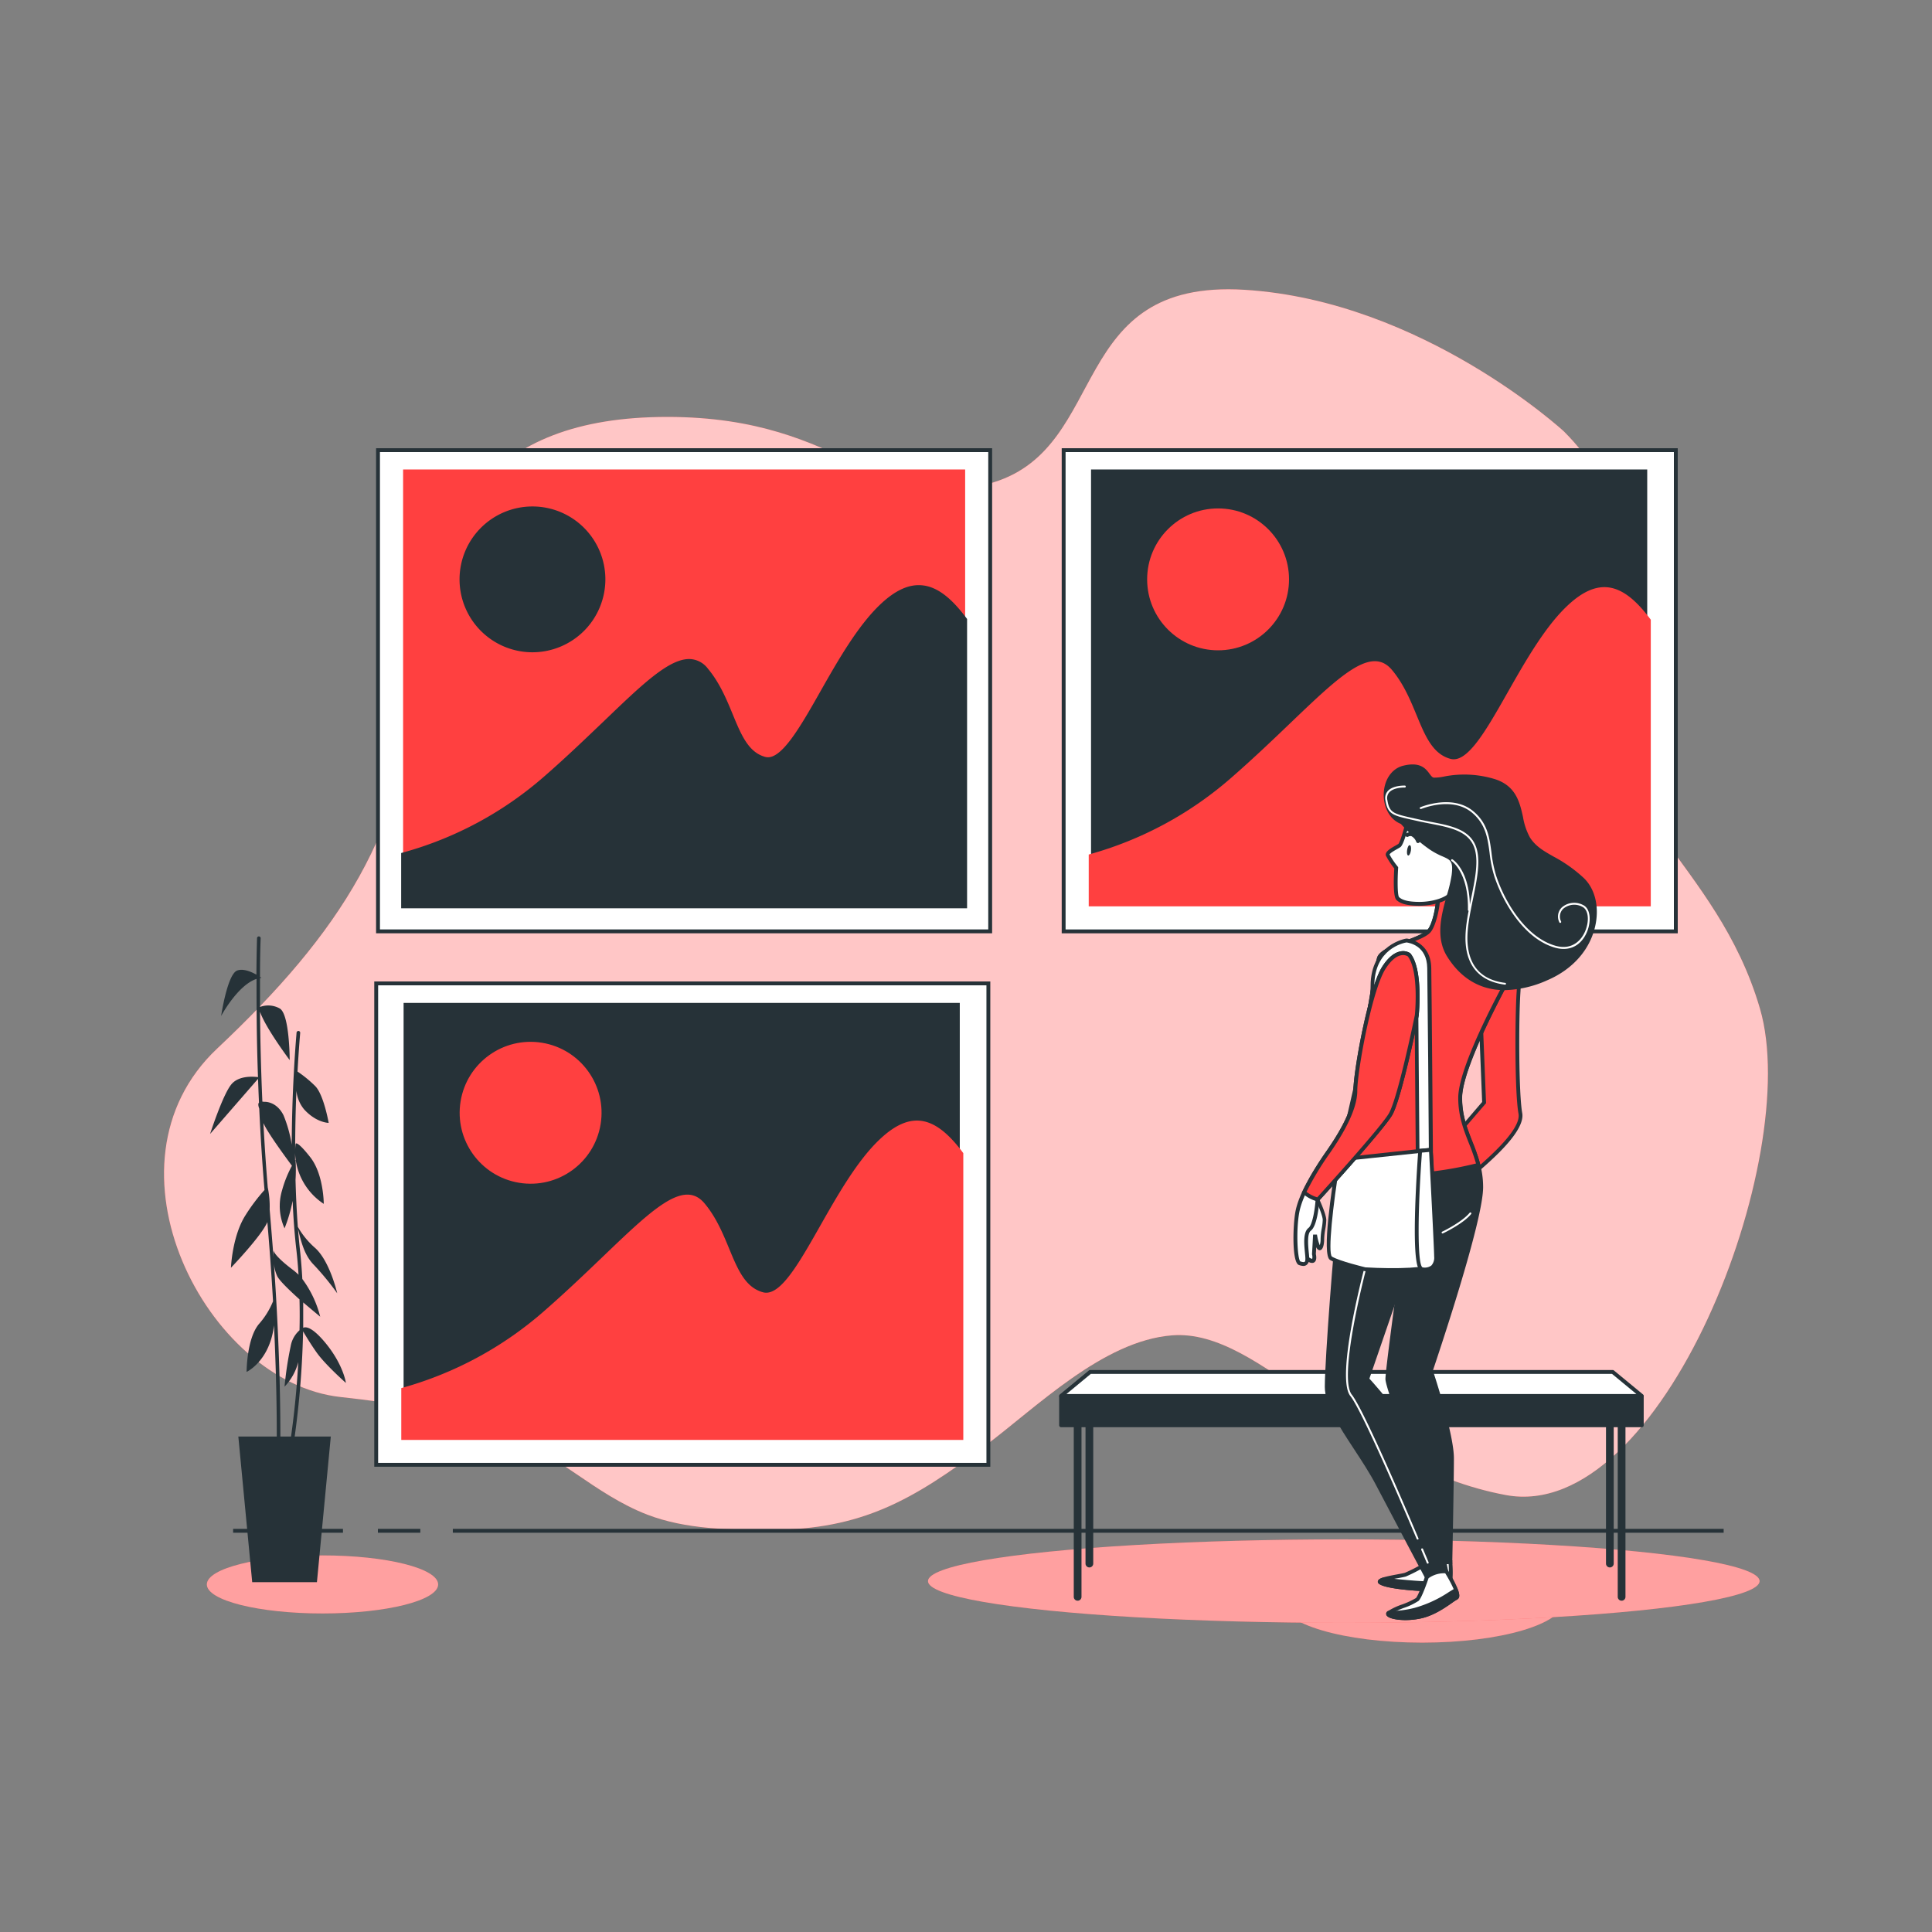 <svg xmlns="http://www.w3.org/2000/svg" viewBox="0 0 500 500"><rect x="0" y="0" width="500" height="500" fill="#808080" stroke="none"/><g id="freepik--background-simple--inject-17"><path d="M404.75,111.66S368.11,77.84,322.08,75s-34.76,40.39-64.83,49.79S219.68,107.9,172.7,107.9s-62,26.3-64.82,66.7-19.73,66.7-51.67,96.76-2.81,86.43,31.95,90.19c14,1.51,28.75,3.91,41.94,9C143.69,375.72,154,386.8,167.55,392c10.06,3.84,21.11,3.9,31.88,3.91,23.64,0,36.93-7.81,55.35-21.61,13.56-10.15,30.66-27.29,48.51-28.71,23.48-1.88,46,33.82,86.43,41.33s77-87.37,65.76-125.88-43.22-51.67-36.64-83.61S418.84,125.75,404.75,111.66Z" style="fill:#FF4040"></path><path d="M404.75,111.66S368.11,77.84,322.08,75s-34.76,40.39-64.83,49.79S219.68,107.9,172.7,107.9s-62,26.3-64.82,66.7-19.73,66.7-51.67,96.76-2.81,86.43,31.95,90.19c14,1.51,28.75,3.91,41.94,9C143.69,375.72,154,386.8,167.55,392c10.06,3.84,21.11,3.9,31.88,3.91,23.64,0,36.93-7.81,55.35-21.61,13.56-10.15,30.66-27.29,48.51-28.71,23.48-1.88,46,33.82,86.43,41.33s77-87.37,65.76-125.88-43.22-51.67-36.64-83.61S418.84,125.75,404.75,111.66Z" style="fill:#fff;opacity:0.7"></path></g><g id="freepik--Shadow--inject-17"><ellipse cx="368.08" cy="414.31" rx="36.66" ry="10.8" style="fill:#FF4040"></ellipse><ellipse cx="368.08" cy="414.31" rx="36.66" ry="10.8" style="fill:#fff;opacity:0.5"></ellipse><ellipse cx="83.46" cy="410.05" rx="29.93" ry="7.51" style="fill:#FF4040"></ellipse><ellipse cx="83.46" cy="410.05" rx="29.93" ry="7.51" style="fill:#fff;opacity:0.5"></ellipse><ellipse cx="347.77" cy="409.19" rx="107.61" ry="10.8" style="fill:#FF4040"></ellipse><ellipse cx="347.77" cy="409.19" rx="107.61" ry="10.8" style="fill:#fff;opacity:0.5"></ellipse></g><g id="freepik--Plants--inject-17"><path d="M278.89,414.26h0a1,1,0,0,1-1-1v-46.1h2v46.1A1,1,0,0,1,278.89,414.26Z" style="fill:#263238"></path><path d="M281.93,405.65h0a1,1,0,0,1-1-1v-46.1h2v46.1A1,1,0,0,1,281.93,405.65Z" style="fill:#263238"></path><path d="M419.67,414.26h0a1,1,0,0,0,1-1v-46.1h-2v46.1A1,1,0,0,0,419.67,414.26Z" style="fill:#263238"></path><path d="M416.63,405.65h0a1,1,0,0,0,1-1v-46.1h-2v46.1A1,1,0,0,0,416.63,405.65Z" style="fill:#263238"></path><polygon points="424.89 361.26 274.61 361.26 282.12 355.06 417.37 355.06 424.89 361.26" style="fill:#fff"></polygon><path d="M424.89,361.77H274.61a.51.51,0,0,1-.32-.89l7.51-6.2a.49.49,0,0,1,.32-.12H417.37a.47.47,0,0,1,.32.12l7.52,6.2a.51.51,0,0,1-.32.89Zm-148.89-1H423.5l-6.31-5.21H282.3Z" style="fill:#263238"></path><rect x="274.61" y="361.39" width="150.28" height="7.47" style="fill:#263238"></rect><path d="M424.89,369.36H274.61a.5.5,0,0,1-.5-.5v-7.47a.5.5,0,0,1,.5-.5H424.89a.5.5,0,0,1,.5.5v7.47A.5.5,0,0,1,424.89,369.36Zm-149.78-1H424.39v-6.47H275.11Z" style="fill:#263238"></path><path d="M349.5,361.56a.5.5,0,0,1-.5-.5v-5.27a.5.5,0,1,1,1,0v5.27A.5.5,0,0,1,349.5,361.56Z" style="fill:#263238"></path><path d="M84.13,347.43c-3.4-4.07-5-4.11-5.66-3.8q0-3.22,0-6.56c2.35,2,4.4,3.69,4.4,3.69A27.79,27.79,0,0,0,78.24,331c-.14-2.48-.33-5-.6-7.42-.2-1.81-.37-3.65-.51-5.49.81,3.21,1.6,6.76,4.14,9.3a70.4,70.4,0,0,1,6,7.31S85.4,326.47,81.59,323a21,21,0,0,1-4.51-5.49c-.31-4.07-.49-8.16-.6-12.18a39,39,0,0,0,0-5.2l-.11.14c0-.63,0-1.25,0-1.87a16.44,16.44,0,0,0,7.42,13.16s0-7.62-3.49-12.07S76.51,296,76.51,296a14.64,14.64,0,0,0-.12,1.72c0-5.64.13-10.92.32-15.44a8.93,8.93,0,0,0,2,4.83c3.18,3.49,6.35,3.49,6.35,3.49s-1.27-7.3-3.49-9.53A31.67,31.67,0,0,0,77,277.32c.33-6,.68-9.85.69-10a.47.47,0,0,0-.42-.51.49.49,0,0,0-.52.42c0,.2-1.19,13-1.25,29a34.16,34.16,0,0,0-2.12-7.59c-1.91-3.81-5.08-3.49-5.08-3.49a3.12,3.12,0,0,0-.4-.05c-.38-8.76-.55-16.7-.61-23.27,1.41,4.16,7.68,12.52,7.68,12.52s0-11.75-2.54-13.34a6.1,6.1,0,0,0-5.14-.41c0-2.77,0-5.29,0-7.48l.38-.05-.38-.26c0-6.19.16-9.87.17-10a.47.47,0,1,0-.94,0c0,.1-.12,3.57-.16,9.43-1.34-.75-3.44-1.66-5-1.06-2.54,1-4.13,11.75-4.13,11.75s4.28-8,9.16-9.59c0,6.33,0,15.15.38,25.42-1.13-.15-5.1-.49-7,2-2.22,2.86-5.4,12.71-5.4,12.71l12.41-14.27c.07,2,.15,4.06.24,6.16-.28.3-.17.88.07,1.56.31,6.65.75,13.75,1.36,21.05a47.62,47.62,0,0,0-4.87,6.46c-3.49,5.4-3.81,13.66-3.81,13.66s7.87-8.18,9.42-11.81c.63,7.33,1.11,14.21,1.47,20.5A20.5,20.5,0,0,1,67,342.67c-3.18,3.81-3.18,12.38-3.18,12.38s6-2.79,7.09-12.06c.94,19.73.69,32.27.69,32.45a.47.47,0,0,0,.46.48h0a.47.47,0,0,0,.47-.46c0-.23.39-19.79-1.65-48.56a10.15,10.15,0,0,0,.87,3.38c.62,1.23,3.23,3.71,5.76,6,.07,2.73.07,5.42,0,8a7.1,7.1,0,0,0-2.28,4.1,92,92,0,0,0-1.59,10.49,14.36,14.36,0,0,0,3.55-6.37,226.89,226.89,0,0,1-2.77,25.14.48.48,0,0,0,.38.55h.09a.47.47,0,0,0,.46-.39,234.85,234.85,0,0,0,3.09-33.25c.59,1,1.85,3.13,3.46,5.41,2.22,3.18,7.62,7.94,7.62,7.94S88.89,353.15,84.13,347.43Zm-8.26-18.74c-5.08-3.81-5.08-5.08-5.08-5.08a18.27,18.27,0,0,0,0,1.87c-.3-4-.64-8.16-1-12.47a24.24,24.24,0,0,0-.5-5.73c-.47-5.72-.84-11.29-1.12-16.63,1,2.34,5.33,8.27,7.35,11v.11A29.68,29.68,0,0,0,73,308.05a14.07,14.07,0,0,0,.64,9.84,38.44,38.44,0,0,0,2.09-7.1c.19,4.32.5,8.68,1,12.92.23,2.06.4,4.12.53,6.19A14.16,14.16,0,0,0,75.87,328.69Z" style="fill:#263238"></path><polygon points="82.02 409.47 65.27 409.47 61.68 371.78 85.61 371.78 82.02 409.47" style="fill:#263238"></polygon></g><g id="freepik--Images--inject-17"><rect x="97.8" y="395.67" width="10.98" height="1" style="fill:#263238"></rect><rect x="117.19" y="395.67" width="328.89" height="1" style="fill:#263238"></rect><rect x="60.33" y="395.67" width="28.43" height="1" style="fill:#263238"></rect><rect x="97.83" y="116.46" width="158.43" height="124.58" style="fill:#fff"></rect><path d="M256.76,241.54H97.33V116H256.76Zm-158.43-1H255.76V117H98.33Z" style="fill:#263238"></path><rect x="104.32" y="121.5" width="145.46" height="113.06" style="fill:#FF4040"></rect><path d="M249.78,160.38c-6.79-9.13-13.12-11.61-21.6-3.6-13,12.25-22.33,41.77-30.25,39.61s-7.92-14.4-15.12-23S163.37,182,141,201.43a93.83,93.83,0,0,1-36.72,19.72v13.41H249.78Z" style="fill:#263238"></path><path d="M250.28,235.06H103.82v-14.3l.37-.1a93,93,0,0,0,36.52-19.6c5.86-5.1,11-10.06,15.58-14.43,9.9-9.5,17-16.37,22.41-16.06a6.13,6.13,0,0,1,4.49,2.46c3.07,3.67,4.86,8,6.45,11.86,2.17,5.27,4.05,9.83,8.42,11,4,1.08,9-7.67,14.25-16.94,4.53-8,9.67-17,15.53-22.55,3.82-3.61,7.32-5.23,10.72-4.93,3.82.33,7.51,3.06,11.62,8.59l.1.13Zm-145.46-1H249.28V160.55c-3.89-5.2-7.32-7.76-10.8-8.07-3.09-.26-6.35,1.26-10,4.67-5.75,5.43-10.84,14.4-15.34,22.32-5.94,10.45-10.62,18.7-15.38,17.4s-6.81-6.08-9.09-11.6c-1.56-3.77-3.32-8.05-6.28-11.6a5.21,5.21,0,0,0-3.79-2.1c-4.92-.26-11.94,6.46-21.66,15.78-4.56,4.38-9.74,9.34-15.61,14.46a94.08,94.08,0,0,1-36.55,19.72Z" style="fill:#263238"></path><circle cx="137.8" cy="149.94" r="18.36" style="fill:#263238"></circle><path d="M137.8,168.81a18.87,18.87,0,1,1,18.87-18.87A18.89,18.89,0,0,1,137.8,168.81Zm0-36.73a17.87,17.87,0,1,0,17.87,17.86A17.88,17.88,0,0,0,137.8,132.08Z" style="fill:#263238"></path><rect x="275.27" y="116.46" width="158.43" height="124.58" style="fill:#fff"></rect><path d="M434.2,241.54H274.77V116H434.2Zm-158.43-1H433.2V117H275.77Z" style="fill:#263238"></path><rect x="282.36" y="121.5" width="143.94" height="112.09" style="fill:#263238"></rect><path d="M427.22,160.38c-6.79-9.13-13.12-11.61-21.6-3.6-13,12.25-22.33,41.77-30.25,39.61s-7.92-14.4-15.12-23S340.8,182,318.48,201.43a93.83,93.83,0,0,1-36.72,19.72v13.41H427.22Z" style="fill:#FF4040"></path><circle cx="315.24" cy="149.94" r="18.36" style="fill:#FF4040"></circle><rect x="97.36" y="254.51" width="158.43" height="124.58" style="fill:#fff"></rect><path d="M256.29,379.59H96.86V254H256.29Zm-158.43-1H255.29V255H97.86Z" style="fill:#263238"></path><rect x="104.45" y="259.55" width="143.94" height="112.09" style="fill:#263238"></rect><path d="M249.3,298.43c-6.79-9.13-13.11-11.61-21.6-3.59-13,12.24-22.32,41.76-30.24,39.6s-7.92-14.4-15.12-23-19.45,8.64-41.77,28.08a93.83,93.83,0,0,1-36.72,19.72v13.41H249.3Z" style="fill:#FF4040"></path><circle cx="137.33" cy="287.99" r="18.36" transform="translate(-169.03 377.13) rotate(-80.73)" style="fill:#FF4040"></circle></g><g id="freepik--Character--inject-17"><path d="M341,310.54s1.78,3.83,1.78,5.21-.55,3.32-.55,5-.55,3-1.11,1.93a12.66,12.66,0,0,1-.83-3l-.27,5s.55,2.21-.83,1.65a4.59,4.59,0,0,1-2.76-3.86c0-1.66,0-6.36,1.1-8.29S339.45,308.63,341,310.54Z" style="fill:#fff"></path><path d="M339.54,326.84a1.58,1.58,0,0,1-.58-.12,5.08,5.08,0,0,1-3.08-4.34c0-2.78.13-6.7,1.18-8.53.25-.44.49-1,.73-1.52.66-1.46,1.23-2.71,2.19-2.83a1.54,1.54,0,0,1,1.37.72l.06.1c.19.41,1.83,4,1.83,5.43a16.51,16.51,0,0,1-.26,2.35,16.27,16.27,0,0,0-.29,2.63c0,.43-.05,2.58-1,2.81-.23.06-.67,0-1-.66l-.05-.11-.1,1.78c.1.44.28,1.55-.3,2.06A.92.92,0,0,1,339.54,326.84Zm.58-16.35h0c-.4.05-1,1.38-1.39,2.25-.25.55-.51,1.12-.79,1.6-1,1.82-1,6.51-1,8a4.13,4.13,0,0,0,2.45,3.41.51.51,0,0,0,.22,0,2.49,2.49,0,0,0-.06-1.12l0-.08.28-5.05,1,0a12.66,12.66,0,0,0,.72,2.77,5.11,5.11,0,0,0,.22-1.59,17.75,17.75,0,0,1,.3-2.79,15,15,0,0,0,.25-2.19c0-1-1.21-3.86-1.71-4.95C340.34,310.57,340.19,310.49,340.12,310.49Z" style="fill:#263238"></path><path d="M390.66,245.86s2.82,3.76,2.35,10.8-.47,26.31.47,31.48-11.27,14.56-13.15,16.44-4.7-9.4-4.7-9.4l8.45-9.86-.93-23.49S386.43,245.39,390.66,245.86Z" style="fill:#FF4040"></path><path d="M379.88,305.29a1.45,1.45,0,0,1-.29,0c-1.95-.54-3.9-7.75-4.45-9.95l-.06-.25,8.5-9.91-.94-23.35,0-.06c.34-1.73,3.52-16.86,8.06-16.37l.21,0,.13.17c.12.16,2.93,4,2.45,11.14-.49,7.37-.45,26.35.46,31.35.83,4.57-7.56,11.86-11.59,15.37-.78.67-1.39,1.21-1.7,1.51A1.1,1.1,0,0,1,379.88,305.29Zm-3.7-10c1.06,4.16,2.74,8.72,3.68,9,0,0,0,0,.11-.06.33-.33,1-.87,1.75-1.56,3.59-3.12,12-10.42,11.27-14.43-1-5.37-.92-25-.48-31.6.39-5.88-1.59-9.43-2.12-10.28-2.68.21-5.53,9.5-6.74,15.52l.94,23.62Z" style="fill:#263238"></path><path d="M377.89,284.14c0-9.24,14.7-34.86,14.7-34.86s-2.52-8-5.46-8.41a87.12,87.12,0,0,0-8.82-.42l-.84-10.08-1,.34c-.23.34.39-1.15.14-.77-.66,1-2.44,1.76-4.44,2.15.11,1.91-.83,7.06-2.26,8.78-2.1,2.53-12.18,4.21-13,7.15s-6.72,36.12-6.72,52.08c0,5.29-.59,13.16-1.31,21.65l16,2.55-3.29,12.22s-2.49,18.37-2.49,20.38,6.24,18.39,6.24,18.39l4.2,29.13,5.88-.15s.42-20.58.42-26.88-5.46-22.68-5.46-22.68,13-38.23,13-47.47S377.89,293.38,377.89,284.14Z" style="fill:#263238"></path><path d="M369.06,404.93l-4.26-29.51c-.73-1.92-6.25-16.5-6.25-18.52s2.39-19.7,2.49-20.45l3.16-11.74-15.88-2.54,0-.47c.64-7.56,1.31-16.05,1.31-21.6,0-16.27,5.95-49.48,6.74-52.22.53-1.87,3.79-3.1,7.24-4.4,2.47-.93,5-1.9,5.87-2.92,1.32-1.58,2.25-6.63,2.15-8.44l0-.44.42-.08c2-.4,3.59-1.14,4.13-1.94l.24-.37.45.14a.45.45,0,0,1,.27.52l.75-.25.86,10.26a79.09,79.09,0,0,1,8.43.42c3.16.45,5.6,7.9,5.87,8.75l.06.2-.11.19c-.14.26-14.63,25.62-14.63,34.62,0,4.53,1.31,7.85,2.69,11.37s2.77,7,2.77,11.73c0,9-12,44.42-13,47.47.6,1.81,5.44,16.63,5.44,22.68,0,6.23-.42,26.69-.42,26.89v.48Zm-19.67-83.6,16.06,2.57L362,336.65c0,.12-2.47,18.3-2.47,20.25,0,1.4,3.71,11.66,6.2,18.21l0,.11,4.14,28.69,5-.12c.06-3.13.41-20.71.41-26.4,0-6.15-5.38-22.36-5.44-22.52l-.05-.16.05-.16c.13-.38,13-38.25,13-47.31,0-4.52-1.31-7.85-2.7-11.36s-2.76-7-2.76-11.74c0-8.95,13.2-32.37,14.66-34.92-.75-2.27-2.9-7.55-5-7.85a86.67,86.67,0,0,0-8.75-.41h-.46l-.83-9.91-.23.08-.15.22-.44-.14-.11-.07a10.12,10.12,0,0,1-3.41,1.35c0,2.23-1,7-2.39,8.71-1,1.22-3.58,2.19-6.28,3.21-2.93,1.11-6.25,2.36-6.64,3.74-.78,2.73-6.7,35.76-6.7,52C350.67,305.58,350,313.86,349.39,321.33Z" style="fill:#263238"></path><path d="M373.35,319.22a.24.24,0,0,1-.23-.14.24.24,0,0,1,.12-.33c.05,0,5.14-2.48,7.1-4.88a.25.25,0,1,1,.39.32c-2,2.48-7.06,4.9-7.28,5Z" style="fill:#fff"></path><path d="M369.49,404.42a43.33,43.33,0,0,1-5.79,3.1c-1.45.42-6.62,1-6.62,1.86s7.65,1.86,10.55,1.86a62.45,62.45,0,0,0,6.82-.2c1.45-.21.92-6.77.92-6.77Z" style="fill:#fff"></path><path d="M367.63,411.74c-.11,0-11.05-.54-11.05-2.36,0-.91,1.45-1.27,5-1.93.81-.15,1.57-.29,2-.41a40.89,40.89,0,0,0,5.67-3l.11-.08,6.49-.16,0,.47c.21,2.63.32,7.06-1.35,7.3A61.13,61.13,0,0,1,367.63,411.74Zm-9.78-2.39a42.91,42.91,0,0,0,9.78,1.39,60.93,60.93,0,0,0,6.75-.2c.43-.17.73-2.63.52-5.75l-5.26.13a40.54,40.54,0,0,1-5.8,3.08c-.45.13-1.2.27-2.07.43A28.27,28.27,0,0,0,357.85,409.35Z" style="fill:#263238"></path><path d="M370.87,409.77c-3.83,0-10.1-.68-12.85-1-.56.19-.94.39-.94.61,0,.83,7.65,1.86,10.55,1.86a62.45,62.45,0,0,0,6.82-.2c.38-.06.62-.54.77-1.23C374,409.79,372.47,409.77,370.87,409.77Z" style="fill:#263238"></path><path d="M367.63,411.74c-.11,0-11.05-.54-11.05-2.36,0-.58.65-.87,1.28-1.09l.11,0h.11c2.57.3,9,1,12.79,1,1.6,0,3.08,0,4.36,0h.61l-.13.6c-.08.37-.33,1.49-1.19,1.61A61.13,61.13,0,0,1,367.63,411.74Zm-9.77-2.38a43.13,43.13,0,0,0,9.77,1.38,60.93,60.93,0,0,0,6.75-.2h0a.59.59,0,0,0,.17-.24c-1.12,0-2.36,0-3.68,0-3.83,0-10.13-.68-12.79-1Z" style="fill:#263238"></path><path d="M387.13,240.87a87.12,87.12,0,0,0-8.82-.42l-.84-10.08-1,.34c-.23.34.39-1.15.14-.77-.66,1-2.44,1.76-4.44,2.15.11,1.91-.83,7.06-2.26,8.78-2.1,2.53-12.18,4.21-13,7.15s-6.72,36.12-6.72,52.08c0,.84,0,1.75-.05,2.72,6.55,1.56,17.29,2.46,32.48-1.35-1.49-5.84-4.71-10.22-4.71-17.33,0-9.24,14.7-34.86,14.7-34.86S390.07,241.3,387.13,240.87Z" style="fill:#FF4040"></path><path d="M362.43,304.66A53.4,53.4,0,0,1,350,303.3l-.39-.09v-.41c0-.95.05-1.86.05-2.7,0-16.27,5.95-49.48,6.74-52.22.53-1.87,3.79-3.1,7.24-4.4,2.47-.93,5-1.9,5.87-2.92,1.32-1.58,2.25-6.63,2.15-8.44l0-.44.42-.08c2-.4,3.59-1.14,4.13-1.94l.24-.37.45.14a.45.45,0,0,1,.27.52l.75-.25.86,10.26a79.09,79.09,0,0,1,8.43.42c3.16.45,5.6,7.9,5.87,8.75l.06.2-.11.19c-.14.26-14.63,25.62-14.63,34.62,0,4.53,1.31,7.86,2.69,11.38a48,48,0,0,1,2,5.83l.12.48-.49.13A83.54,83.54,0,0,1,362.43,304.66Zm-11.8-2.24c6.26,1.43,16.66,2.3,31.36-1.31a52.68,52.68,0,0,0-1.84-5.23c-1.36-3.45-2.76-7-2.76-11.74,0-8.95,13.2-32.37,14.66-34.92-.75-2.27-2.9-7.55-5-7.85a86.67,86.67,0,0,0-8.75-.41h-.46l-.83-9.91-.23.08-.15.22-.44-.14-.11-.07a10.12,10.12,0,0,1-3.41,1.35c0,2.23-1,7-2.39,8.71-1,1.22-3.58,2.19-6.28,3.21-2.93,1.11-6.25,2.36-6.64,3.74-.78,2.73-6.7,35.76-6.7,52C350.67,300.83,350.65,301.61,350.63,302.42Z" style="fill:#263238"></path><path d="M364.62,211.41s-1.65,6.86-2.47,7.41-3.3,1.64-3,2.47a22.16,22.16,0,0,0,2.19,3.29s-.46,7.1.36,7.92,2.39,1.41,5.68,1.41,7.14-1.09,8.24-2.74,2.19-3.29,2.19-3.29,1.92,0,1.92-2.75,1.38-6.31-1.92-10.15S367.64,209.21,364.62,211.41Z" style="fill:#fff"></path><path d="M367.36,234.41c-3.05,0-5-.49-6-1.55-.86-.87-.66-5.82-.52-8.12a19.67,19.67,0,0,1-2.16-3.29c-.34-1,1.16-1.87,2.48-2.61.29-.17.56-.32.74-.44.43-.39,1.51-4,2.26-7.11l0-.18.15-.11c3.21-2.33,10.33-.46,13.85,3.65,2.73,3.18,2.42,6.21,2.17,8.65-.06.65-.13,1.26-.13,1.83,0,2.53-1.48,3.09-2.13,3.21L376,231.45C374.73,233.37,370.6,234.41,367.36,234.41Zm-2.3-22.7c-.54,2.21-1.77,6.95-2.64,7.52-.19.13-.48.3-.8.48-.53.3-1.95,1.09-2,1.45a20.62,20.62,0,0,0,2.11,3.11l.11.15v.19c-.21,3.24-.18,7,.22,7.54.85.85,2.59,1.26,5.32,1.26,3.39,0,6.89-1.13,7.82-2.52l2.34-3.51h.27c.14,0,1.42-.1,1.42-2.25a19.06,19.06,0,0,1,.14-1.93c.24-2.37.51-5-1.94-7.9C374.3,211.67,367.93,209.84,365.06,211.71Z" style="fill:#263238"></path><path d="M364.16,220c-.11.74,0,1.37.28,1.41s.58-.52.7-1.26,0-1.38-.29-1.42S364.27,219.21,364.16,220Z" style="fill:#263238"></path><path d="M367,218.19a.51.51,0,0,1-.47-.32,2.75,2.75,0,0,0-1.22-1.45,1,1,0,0,0-.86.11.5.5,0,0,1-.68-.19.49.49,0,0,1,.19-.68,2,2,0,0,1,1.69-.18,3.69,3.69,0,0,1,1.81,2,.49.49,0,0,1-.28.64A.39.39,0,0,1,367,218.19Z" style="fill:#263238"></path><path d="M362.85,212.81a43,43,0,0,0,7.39,6.59c4.31,3,6.62,1.5,5.95,7.07s-5.4,14.1-1.29,20.75,11.85,11.76,25.34,6,15.21-20,9.26-25.68-11.08-6-14-10.55-1-12.16-8.53-14.8-14-.22-15.93-.46-1.65-4.62-7.73-3.15S357,210.62,362.85,212.81Z" style="fill:#263238"></path><path d="M389.4,256.25c-7.58,0-12.19-4.36-14.92-8.77-3.08-5-1.38-11,0-15.89a36.66,36.66,0,0,0,1.21-5.18c.43-3.54-.27-3.85-2.35-4.77a19.26,19.26,0,0,1-3.39-1.83,43.4,43.4,0,0,1-7.4-6.58c-3.31-1.31-4.61-5-4.43-8.08.21-3.57,2.21-6.33,5.1-7,4.39-1.07,5.81.84,6.74,2.1.46.61.76,1,1.17,1a11.66,11.66,0,0,0,2.38-.24,27,27,0,0,1,13.65.72c5.23,1.82,6.17,6,7,9.75a16.65,16.65,0,0,0,1.79,5.26c1.47,2.3,3.52,3.47,6.11,4.94a36.88,36.88,0,0,1,7.78,5.51c2.81,2.66,4,7.06,3.15,11.75-1.17,6.47-5.74,11.84-12.56,14.75A28.35,28.35,0,0,1,389.4,256.25ZM365.59,198.8a9.24,9.24,0,0,0-2.13.29c-3,.72-4.2,3.75-4.34,6.12-.17,2.76,1,6,3.9,7.13l.12,0,.09.1a42.73,42.73,0,0,0,7.29,6.51,18.64,18.64,0,0,0,3.23,1.74c2.33,1,3.43,1.71,2.93,5.8a37.14,37.14,0,0,1-1.24,5.33c-1.39,4.91-3,10.49-.11,15.09,3.65,5.91,10.91,11.71,24.71,5.83,6.5-2.77,10.86-7.87,12-14,.77-4.3-.32-8.46-2.85-10.86a36.35,36.35,0,0,0-7.58-5.36c-2.61-1.48-4.86-2.77-6.46-5.28a17.12,17.12,0,0,1-1.92-5.57c-.85-3.8-1.65-7.38-6.36-9-5.37-1.87-10.25-1.12-13.16-.67a11.86,11.86,0,0,1-2.66.24c-.85-.1-1.34-.75-1.85-1.43A4,4,0,0,0,365.59,198.8Z" style="fill:#263238"></path><path d="M389.47,254.82h0c-4.39-.55-9.73-2.9-10.18-11-.19-3.45.63-7.44,1.43-11.29.95-4.63,1.85-9,1.07-12.32-1.18-5.06-6.24-6-11.6-7.05-1-.2-2.11-.41-3.15-.64l-1.3-.29c-5.32-1.19-6.58-1.47-7.19-5.1a2.77,2.77,0,0,1,.59-2.39c1.35-1.53,4.31-1.43,4.44-1.43a.25.25,0,0,1,.24.26.25.25,0,0,1-.25.24h-.14c-.56,0-2.87.07-3.91,1.26a2.26,2.26,0,0,0-.47,2c.55,3.3,1.5,3.51,6.8,4.69l1.3.29c1,.23,2.1.44,3.13.64,5.52,1.05,10.74,2.05,12,7.43.8,3.43-.11,7.85-1.07,12.53-.79,3.82-1.6,7.78-1.42,11.16.35,6.24,3.63,9.79,9.74,10.56a.24.24,0,0,1,.22.28A.26.26,0,0,1,389.47,254.82Z" style="fill:#fff"></path><path d="M380.14,235.73h0a.24.24,0,0,1-.24-.26c.2-9.7-4.2-12.61-4.24-12.64a.26.26,0,0,1-.08-.35.24.24,0,0,1,.34-.07c.2.12,4.68,3.09,4.48,13.07A.26.26,0,0,1,380.14,235.73Z" style="fill:#fff"></path><path d="M404.64,245.58a8,8,0,0,1-2.17-.32c-7.81-2.2-13.35-11.3-15.72-18.41a32.12,32.12,0,0,1-1.25-6.18c-.51-3.78-1-7.35-4.49-10.31-5.21-4.41-13.14-1-13.22-1a.25.25,0,0,1-.33-.13.26.26,0,0,1,.13-.33c.08,0,8.3-3.53,13.74,1.08,3.65,3.08,4.14,6.75,4.66,10.63a32.31,32.31,0,0,0,1.23,6.08c2.33,7,7.76,15.94,15.39,18.09,4.16,1.17,6.73-1.35,7.76-4.11s.59-5.31-.88-6a4.39,4.39,0,0,0-4.93.52,2.79,2.79,0,0,0-.54,3.3.26.26,0,0,1-.13.33.24.24,0,0,1-.33-.13,3.3,3.3,0,0,1,.65-3.86,4.89,4.89,0,0,1,5.49-.61c1.93.9,2.09,4.08,1.14,6.63S407.87,245.58,404.64,245.58Z" style="fill:#fff"></path><path d="M366.28,320.75,353.83,356.9s12.85,14.05,14.46,20.88,6,28.92,6,28.92l-5,1.44s-7.82-14.7-12.64-23.93-13.25-18.48-13.25-25.3,2.41-38.16,3.21-44.18" style="fill:#263238"></path><path d="M369,408.73l-.19-.35c-.08-.15-7.87-14.81-12.64-23.94-1.65-3.17-3.74-6.35-5.76-9.43-3.88-5.91-7.55-11.49-7.55-16.1,0-7.06,2.44-38.39,3.22-44.25l1,.13c-.78,5.84-3.21,37.08-3.21,44.12,0,4.32,3.59,9.77,7.38,15.55,2,3.1,4.14,6.3,5.82,9.51,4.34,8.34,11.22,21.27,12.44,23.58l4.2-1.21c-.63-3.18-4.47-22.24-5.93-28.45-1.55-6.62-14.21-20.52-14.34-20.66l-.2-.21,12.55-36.43.95.33L354.4,356.78c1.7,1.88,12.85,14.4,14.38,20.89,1.59,6.75,6,28.71,6,28.93l.09.45Z" style="fill:#263238"></path><path d="M369.49,404.67a.25.25,0,0,1-.23-.15s-.54-1.3-1.45-3.45a.25.25,0,0,1,.14-.33.24.24,0,0,1,.32.13c.91,2.15,1.45,3.45,1.45,3.45a.26.26,0,0,1-.13.33Z" style="fill:#fff"></path><path d="M366.86,398.42a.25.25,0,0,1-.23-.15c-4.22-10-14.33-33.49-17.17-37-3.79-4.74,3.26-31.67,3.56-32.82a.26.26,0,0,1,.31-.18.27.27,0,0,1,.18.31c-.08.28-7.29,27.84-3.65,32.38,2.76,3.46,12,24.76,17.23,37.15a.24.24,0,0,1-.13.33A.18.18,0,0,1,366.86,398.42Z" style="fill:#fff"></path><path d="M370.33,297.58l-23.95,2.52s-4,24.26-1.94,25.52,8.83,2.86,8.83,2.86,17.06,1,17.9-1.49S370.33,297.58,370.33,297.58Z" style="fill:#fff"></path><path d="M360.62,329.21c-3,0-5.85-.14-7.38-.23-.37-.08-6.92-1.65-9.06-2.93s.48-18.64,1.71-26l.06-.38L370.79,297l0,.52c.17,2.76,1.66,27.05.81,29.59C371.08,328.82,365.63,329.21,360.62,329.21Zm-13.8-28.65c-1.9,11.43-3.19,23.68-2.12,24.64,2,1.2,8.61,2.77,8.68,2.79,7.94.47,16.87.17,17.31-1.16.65-1.95-.35-20.89-.83-28.7Z" style="fill:#263238"></path><path d="M370.33,297.58s-.32-41.57-.42-47c-.13-6.68-5.88-7.14-5.88-7.14s-8.82,1.26-8.82,11.76-8.83,44.94-8.83,44.94l3.6-.77,9-47.53s.84-3.78,4.2-3.78,3.36,4.2,3.36,7.56.34,42.34.34,42.34Z" style="fill:#fff"></path><path d="M345.7,300.76l.2-.78c.09-.35,8.81-34.5,8.81-44.82,0-10.81,9.15-12.25,9.25-12.26h.11c.06,0,6.21.58,6.34,7.63.1,5.41.41,46.63.42,47V298l-4.43.43v-.55c0-.39-.34-39-.34-42.34,0-4-.21-7.06-2.86-7.06-2.93,0-3.71,3.35-3.72,3.38l-9.06,47.84ZM364,243.9c-.79.13-8.33,1.65-8.33,11.26s-7.3,39-8.64,44.28l2.48-.53,8.95-47.21c.32-1.46,1.71-4.18,4.69-4.18,3.86,0,3.86,4.65,3.86,8.06,0,3.1.3,37,.34,41.79l2.43-.24c0-4.56-.32-41.48-.41-46.58C369.3,244.66,364.64,244,364,243.9Z" style="fill:#263238"></path><path d="M364.65,247.08s-2.95-2.17-6.49,3.33-7.41,26.69-7.41,31.91-4.39,12-7,15.77c-3.79,5.51-7.23,11.24-8,15.66s-.63,12.75.57,13.16,2,.4,2-1.21-1-6.33.63-7.53,2-7.63,2-7.63,16.46-18.08,18.87-22.09,6.83-25.71,6.83-25.71S367.86,251.1,364.65,247.08Z" style="fill:#fff"></path><path d="M337.37,327.63a3.9,3.9,0,0,1-1.22-.25c-1.82-.61-1.57-10.05-.91-13.72.9-5,5.06-11.42,8.12-15.86,1.7-2.48,6.89-10,6.89-15.48,0-5.15,3.89-26.6,7.49-32.18,1.48-2.3,3.06-3.61,4.7-3.92a3.39,3.39,0,0,1,2.51.46l.09.09c3.3,4.13,2.17,15.54,2.12,16-.19.93-4.47,21.86-6.9,25.9-2.33,3.88-17.22,20.28-18.82,22-.08,1.21-.55,6.6-2.19,7.83-1,.75-.72,3.76-.55,5.55.07.64.12,1.19.12,1.58a2,2,0,0,1-.62,1.69A1.44,1.44,0,0,1,337.37,327.63Zm25.77-80.47a3.74,3.74,0,0,0-.55.05c-1.33.26-2.71,1.46-4,3.48-3.52,5.45-7.33,26.55-7.33,31.63s-4,11.63-7.07,16.05-7.09,10.71-7.95,15.47-.44,12,.28,12.61c.57.18.95.23,1.1.12s.21-.22.21-.87c0-.35-.05-.87-.11-1.48-.22-2.26-.52-5.36.94-6.45,1-.78,1.66-4.87,1.81-7.27v-.17l.12-.13c.16-.18,16.46-18.08,18.81-22s6.73-25.33,6.77-25.55c0-.06,1.13-11.32-1.86-15.18A2.26,2.26,0,0,0,363.14,247.16Z" style="fill:#263238"></path><path d="M364.65,247.08s-2.95-2.17-6.49,3.33-7.41,26.69-7.41,31.91-4.39,12-7,15.77a76.2,76.2,0,0,0-6.26,10.47,8.68,8.68,0,0,0,3.55,1.86c1.36-1.5,16.47-18.14,18.77-22,2.41-4,6.83-25.71,6.83-25.71S367.86,251.1,364.65,247.08Z" style="fill:#FF4040"></path><path d="M341.23,311l-.3-.08a9.28,9.28,0,0,1-3.77-2l-.25-.25.15-.32a75,75,0,0,1,6.3-10.55c1.7-2.48,6.89-10,6.89-15.48,0-5.15,3.89-26.6,7.49-32.18,1.48-2.3,3.06-3.61,4.7-3.92a3.39,3.39,0,0,1,2.51.46l.09.09c3.3,4.13,2.17,15.54,2.12,16-.19.93-4.47,21.86-6.9,25.9-2.32,3.86-17.14,20.2-18.83,22.05Zm-3.1-2.55a8.56,8.56,0,0,0,2.77,1.42c2-2.2,16.31-18,18.5-21.66,2.34-3.9,6.73-25.33,6.77-25.55,0-.06,1.13-11.32-1.86-15.18a2.48,2.48,0,0,0-1.72-.25c-1.33.26-2.71,1.46-4,3.48-3.52,5.45-7.33,26.55-7.33,31.63s-4,11.63-7.07,16.05A76.1,76.1,0,0,0,338.13,308.43Z" style="fill:#263238"></path><path d="M369.28,408.14s-1.65,5-2.48,5.79-6.61,2.69-7.44,3.52,3.31,1.86,7.86,1,8.47-4.34,9.71-5-2.61-6.82-2.61-6.82A7.14,7.14,0,0,0,369.28,408.14Z" style="fill:#fff"></path><path d="M363.83,419.28c-2.47,0-4.58-.47-5-1.26a.78.78,0,0,1,.16-.93,16.68,16.68,0,0,1,3.89-1.86,21.24,21.24,0,0,0,3.56-1.65c.54-.54,1.73-3.72,2.36-5.6l.05-.15.12-.09a7.64,7.64,0,0,1,5.42-1.54l.22,0,.12.19c.78,1.26,3.3,5.48,2.89,6.94a1,1,0,0,1-.47.6,13.55,13.55,0,0,0-1.31.85c-1.87,1.31-5,3.51-8.54,4.15A19.74,19.74,0,0,1,363.83,419.28Zm-3.95-1.61a13.83,13.83,0,0,0,7.25.32c3.32-.61,6.34-2.72,8.15-4a15,15,0,0,1,1.43-.93c.19-.45-1-3.2-2.69-5.9a6.89,6.89,0,0,0-4.31,1.28c-.38,1.11-1.73,5-2.55,5.84a16.68,16.68,0,0,1-3.89,1.86A29.23,29.23,0,0,0,359.88,417.67Z" style="fill:#263238"></path><path d="M367.22,418.48c4.54-.83,8.47-4.34,9.71-5,.41-.2.27-1-.1-2l-.11.06c-1.84,1-6,4-10.53,5a25.94,25.94,0,0,1-6.83.83C358.53,418.27,362.67,419.31,367.22,418.48Z" style="fill:#263238"></path><path d="M363.83,419.28c-2.47,0-4.58-.47-5-1.26a.78.78,0,0,1,.16-.93l.17-.16.23,0a26.1,26.1,0,0,0,6.68-.81A31.07,31.07,0,0,0,375,412c.57-.35,1.06-.65,1.45-.86l.58-.27.24.48c.22.58.8,2.12-.14,2.59a13.55,13.55,0,0,0-1.31.85c-1.87,1.31-5,3.51-8.54,4.15A19.74,19.74,0,0,1,363.83,419.28Zm-3.18-1.34a16.25,16.25,0,0,0,6.48.05c3.32-.61,6.34-2.72,8.15-4a13.81,13.81,0,0,1,1.43-.93h0a5.51,5.51,0,0,0-.16-.79l-1,.6a31.58,31.58,0,0,1-9.26,4.23A34.51,34.51,0,0,1,360.65,417.94Z" style="fill:#263238"></path><path d="M367.55,297.83s-2.32,30.32.52,30.65,3.6-1.21,3.6-3.29-1.34-27.61-1.34-27.61Z" style="fill:#fff"></path><path d="M368.78,329a7.09,7.09,0,0,1-.77,0c-.78-.09-2.23-.25-1.77-16,.23-7.55.8-15.15.81-15.22l0-.43,3.72-.33,0,.52c.05,1,1.34,25.57,1.34,27.63a3.9,3.9,0,0,1-1.06,3.08A3.38,3.38,0,0,1,368.78,329ZM368,298.29c-1.05,14-1.29,28.89.14,29.7a2.9,2.9,0,0,0,2.29-.47,3,3,0,0,0,.73-2.33c0-1.87-1.12-23.42-1.31-27.06Z" style="fill:#263238"></path></g></svg>